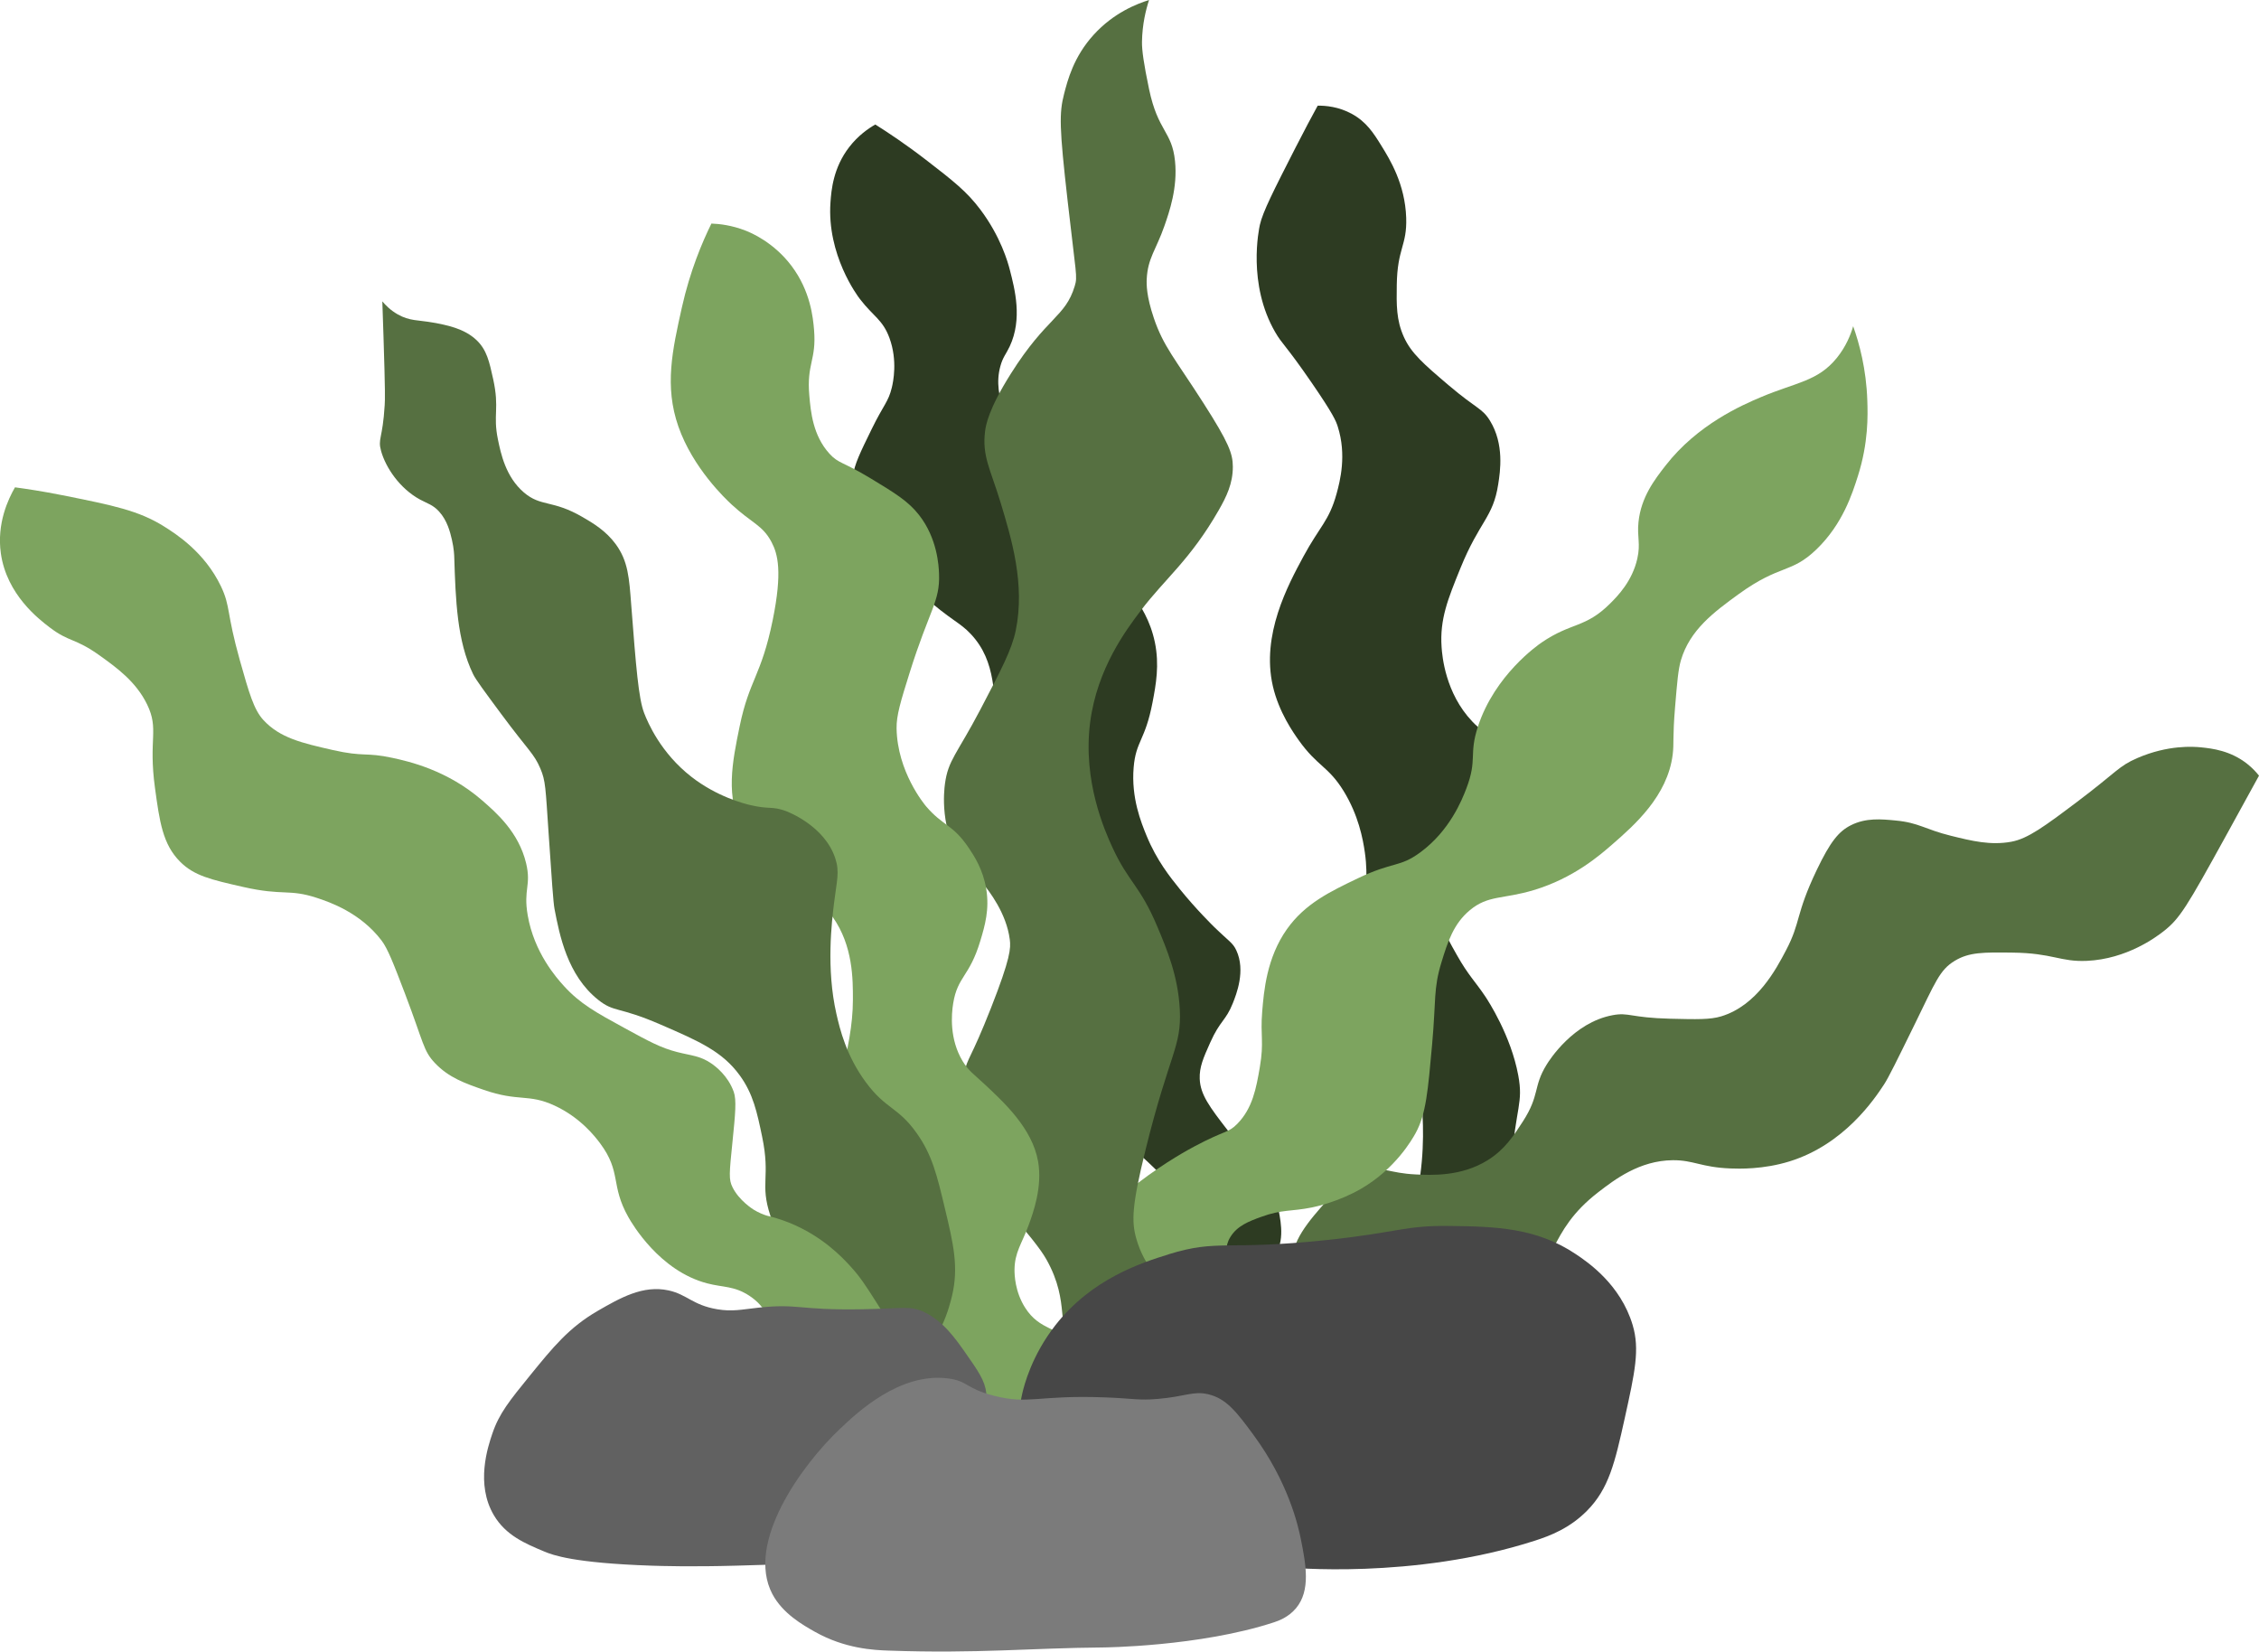 <?xml version="1.0" encoding="UTF-8"?>
<svg id="Layer_2" xmlns="http://www.w3.org/2000/svg" viewBox="0 0 632.51 462.37">
  <defs>
    <style>
      .cls-1 {
        fill: #474747;
      }

      .cls-2 {
        fill: #7da45f;
      }

      .cls-3 {
        fill: #2d3b22;
      }

      .cls-4 {
        fill: #616161;
      }

      .cls-5 {
        fill: #567041;
      }

      .cls-6 {
        fill: #7b7b7b;
      }
    </style>
  </defs>
  <g id="planter">
    <g>
      <path class="cls-3" d="M394.05,353.23c-2.51-4.25.78-8.12,2.97-20.15,2.04-11.15,1.41-19.87.99-25.76-.52-7.22-1.44-20.16-7.93-34.35-3.28-7.18-5.64-9.55-6.94-16.51-1.32-7.13.09-10.35-.99-17.83-.54-3.79-1.79-10.42-5.94-17.17-4.28-6.96-7.35-6.89-12.55-14.2-1.47-2.06-5.59-7.86-7.27-15.19-3.28-14.34,4.22-28.25,8.59-36.33,4.47-8.28,7.17-9.91,9.25-17.5.98-3.58,2.87-10.85.33-18.83-.5-1.57-1.28-3.5-7.27-12.22-7.48-10.88-8.19-10.66-10.24-14.2-7.82-13.49-4.56-28.86-4.29-30.05.82-3.65,3.85-9.59,9.91-21.47,2.55-5,4.75-9.1,6.28-11.89,2.16-.02,5.83.25,9.58,2.31,4.08,2.24,6.09,5.41,8.26,8.92,2.38,3.85,6.62,10.71,6.94,20.15.26,7.85-2.49,8.48-2.64,18.83-.08,5.57-.15,9.8,1.98,14.53,2.04,4.55,5.57,7.61,12.55,13.54,7.88,6.7,9.38,6.36,11.56,9.91,4.05,6.58,2.88,14.19,2.31,17.83-1.44,9.34-5.19,10.22-10.57,23.45-3.53,8.69-5.82,14.32-5.28,22.13.17,2.45,1.03,12.85,8.59,20.81,4.23,4.46,5.86,3.19,8.26,6.61,5.85,8.32,2.42,24.67-6.61,33.69-5.25,5.25-9.72,5.33-10.9,10.24-1,4.19,1.25,8.31,4.95,14.86,3.24,5.74,5.08,7.3,7.93,11.56.73,1.09,7.18,10.91,9.25,22.13,1.44,7.8-.65,8.63-1.98,24.77-1.71,20.67,1.21,25.46-3.3,29.72-6.6,6.25-21.77,4.44-25.76-2.31Z"/>
      <path class="cls-5" d="M362.34,353.89c-1.68-5.57,4.51-12.52,9.25-17.83,3.15-3.53,6.24-6.91,11.23-8.26,4.71-1.27,6.09.63,13.54.99,4.48.22,12.77.62,20.15-3.96,4.82-2.99,7.36-6.94,9.91-10.9,4.78-7.42,2.79-9.64,6.61-15.85.77-1.26,7.46-11.82,18.5-13.87,4.6-.86,4.86.71,16.18.99,7.41.18,11.11.27,14.2-.66,10.07-3.05,15.43-13.28,18.17-18.5,4.21-8.02,2.57-9.86,8.59-22.46,3.82-7.99,6.19-10.85,9.58-12.55,4.21-2.12,8.49-1.71,12.55-1.32,6.54.62,8.16,2.48,15.52,4.29,5.75,1.42,11.02,2.72,16.84,1.65,4.64-.85,9.32-4.32,18.5-11.23,11.16-8.41,11.49-9.92,16.84-12.22,8.57-3.69,15.62-3.2,17.83-2.97,3.05.31,8.17.9,12.88,4.62,1.52,1.2,2.6,2.42,3.3,3.3-3.93,7.17-7.13,12.99-9.25,16.84-10.95,19.87-12.89,23.16-17.5,26.75-1.93,1.5-10.2,7.76-21.47,8.26-7.46.33-9.5-2.18-20.81-2.31-8.09-.1-12.13-.15-16.18,2.31-4.21,2.55-5.38,5.9-11.23,17.83-4.87,9.93-7.3,14.9-8.59,16.84-2.57,3.89-11.03,16.7-26.42,21.47-7.35,2.28-14.19,2.07-16.51,1.98-8.21-.31-10.37-2.36-16.18-2.31-9.33.08-16.33,5.47-20.81,8.92-14.73,11.34-11.3,21.19-22.79,27.74-6.25,3.57-13.42,3.15-27.74,2.31-14.69-.86-32.25-1.88-34.68-9.91Z"/>
      <path class="cls-3" d="M356.07,352.57c3.82-4,2.62-10.25,1.98-13.54-.91-4.74-2.98-8-5.28-11.56-3.14-4.85-4.25-4.87-8.92-10.9-5.17-6.68-7.76-10.11-7.93-14.53-.12-3.32,1.01-5.86,2.97-10.24,2.74-6.12,4.32-6,6.28-10.9,1.01-2.54,3.66-9.16.99-14.86-1.01-2.15-1.93-2.37-6.28-6.61,0,0-4.95-4.82-9.58-10.57-2.63-3.26-6.42-7.97-9.25-14.86-1.53-3.74-4.35-10.61-3.63-19.16.63-7.47,3.22-7.44,5.28-18.17.98-5.1,1.96-10.49.66-16.84-1.26-6.15-4.09-10.38-6.28-13.54-8.94-12.89-14.7-18.16-26.09-33.03-1.91-2.5-6.47-8.54-9.58-17.17-1.8-5.02-2.5-9.19-1.32-13.54.71-2.61,1.57-3.33,2.64-5.61,3.58-7.66,1.43-15.96,0-21.47-.51-1.99-2.53-9.23-8.26-16.84-3.78-5.03-7.63-8.04-15.19-13.87-5.7-4.4-10.68-7.7-14.2-9.91-1.95,1.12-4.78,3.07-7.27,6.28-4.52,5.83-5.04,12.1-5.28,15.52-1.03,14.68,7.54,26.16,8.26,27.08,3.77,4.9,6.37,5.74,8.26,10.9,2.32,6.35,1.03,12.34.66,13.87-.98,4.04-2.25,4.7-5.61,11.56-3.24,6.62-4.87,9.93-5.28,13.21-1.11,8.72,4.06,16.17,7.27,20.81,3.15,4.54,6.25,7.28,12.22,12.55,8.19,7.23,10.35,7.49,13.54,10.9,7.29,7.78,6.21,17.29,7.6,27.74,3.46,26.09,17.77,23.71,25.43,54.5,6.01,24.15,6.28,37.98,6.28,37.98.14,7.19-.34,15.74,5.28,22.79,1.53,1.92,1.62,1.35,9.58,9.25,5.73,5.68,8.62,8.57,9.91,10.9,2.64,4.77,2.12,7.21,5.61,10.9,1.44,1.53,3.46,3.59,6.61,3.96,4.49.53,7.77-2.8,7.93-2.97Z"/>
      <path class="cls-2" d="M332.29,359.17c7.83-2.49,9.44-4.86,9.91-5.61,1.72-2.79.51-4.34,2.31-7.27,1.92-3.12,5.13-4.35,8.59-5.61,5.86-2.15,8.43-1.47,14.2-2.64.99-.2,7.51-1.58,13.87-5.28,9.55-5.57,14.23-13.77,15.19-15.52,2.95-5.37,3.45-11.86,4.62-24.77,1.14-12.61.32-15.56,2.64-23.12,1.74-5.66,3.36-10.73,7.93-14.53,5.12-4.27,9.25-3.04,17.83-5.61,11.23-3.36,18.56-9.77,22.13-12.88,6.06-5.29,15.4-13.45,16.84-25.1.4-3.2-.05-4.7.66-13.21.59-7.07.88-10.61,1.65-13.21,2.5-8.45,9.19-13.43,16.18-18.5,11.69-8.46,14.62-5.61,21.8-12.55,7.3-7.06,9.99-15.55,11.56-20.48,2.97-9.34,2.78-17.02,2.64-21.14-.29-8.87-2.26-16.04-3.96-20.81-.68,2.32-1.98,5.68-4.62,8.92-5.31,6.52-11.34,6.77-21.14,10.9-5.36,2.26-17.82,7.67-26.75,19.16-3.07,3.94-6.88,8.85-7.6,15.85-.44,4.29.64,5.93-.33,10.24-1.42,6.28-5.44,10.4-7.6,12.55-6.97,6.95-10.83,5.21-19.16,10.9-1.26.86-13.12,9.18-17.83,23.45-2.67,8.08-.1,9.15-3.3,17.5-1.2,3.14-4.63,11.76-12.88,17.83-5.84,4.3-7.52,2.49-17.5,7.27-7.72,3.69-14.74,7.05-19.82,14.2-5.7,8.05-6.47,17.41-6.94,23.12-.56,6.88.56,8.37-.66,15.52-1.01,5.92-2.03,11.5-6.28,15.85-2.59,2.66-3.35,1.74-11.89,6.28-1.46.77-8.25,4.42-15.85,10.24-4.82,3.69-7.23,5.53-8.26,7.6-3.75,7.53-.16,19.85,7.27,22.79,3.24,1.28,7.01.09,14.53-2.31Z"/>
      <path class="cls-5" d="M300.58,375.69c-5.27-3.24-.6-10.71-7.6-23.12-1.77-3.13-5.14-7.15-11.89-15.19-7.5-8.94-7.55-8.08-8.92-10.57-5.86-10.65-3.06-22.85-2.31-26.09,1.16-5.06,1.81-3.8,7.6-18.5,5.52-14.03,5.58-16.81,5.28-19.16-.94-7.45-5.85-13.64-7.6-15.85-2.87-3.62-3.53-3.17-5.61-5.94-6.52-8.68-5.2-19.95-4.95-21.8.89-6.72,3.34-8.29,9.91-20.81,5.87-11.2,8.81-16.8,9.91-22.13,2.69-13.01-1.2-25.8-4.29-36-2.79-9.17-5.17-12.82-4.29-19.82.2-1.58.9-6.11,7.27-16.18,9.97-15.8,15.19-15.69,17.83-24.44.83-2.74.38-2.98-1.98-23.78-2.34-20.58-2.4-24.63-.99-30.05.97-3.73,2.63-10.32,8.26-16.51,5.63-6.2,12.2-8.72,15.52-9.74-.88,2.7-1.9,6.75-1.98,11.72-.04,2.29.49,6.08,1.98,13.21,2.51,11.97,6.4,11.7,7.27,20.15.77,7.45-1.58,14.17-2.97,18.17-2.34,6.7-4.67,9-4.95,14.86-.07,1.44-.1,4.79,1.98,10.9,2.73,8.03,5.81,11.19,13.87,23.78,7.16,11.19,8.24,14.19,8.26,17.83.02,4.74-1.78,8.41-3.96,12.22-7.99,13.94-15.01,19.11-21.8,28.07-4,5.28-12.26,16.19-14.2,31.38-2.1,16.41,4.12,30.33,6.28,35.01,4.5,9.77,7.67,10.52,12.55,22.13,2.64,6.27,5.79,13.75,6.28,23.12.55,10.58-2.88,12.14-9.58,39.3-3.88,15.73-3.93,20.1-2.64,24.77,2.43,8.79,7.53,10.97,6.61,16.51-1.5,9.03-17.27,16.76-24.11,12.55Z"/>
      <path class="cls-2" d="M253.35,381.63c-.03-6.64,4.72-8.17,8.26-16.18.61-1.39,5.96-13.99.33-24.77-.58-1.12-3.18-6.08-8.59-9.25-4.37-2.56-7.03-1.88-12.55-5.28-2.95-1.82-5.14-3.17-6.61-5.61-2.75-4.58-.8-9.42,1.32-18.83,1.83-8.13,3.28-14.58,3.3-21.8.01-5.76.04-15.08-5.61-23.12-2.91-4.14-4.14-3.39-13.54-12.22-6.57-6.16-9.85-9.24-11.56-12.22-5.14-8.94-3.05-19.08-.99-29.06,2.71-13.12,6.04-13.97,9.25-29.72,2.74-13.48,1.44-18.45-.33-21.8-2.53-4.8-5.46-5.23-11.23-10.57-1.66-1.54-10.8-10.18-14.86-21.8-3.94-11.28-1.69-21.37.99-33.36,2.29-10.23,5.69-18.23,8.26-23.45,2.28.08,5.72.47,9.58,1.98,1.46.57,7.85,3.22,12.88,9.91,5.28,7.03,5.99,14.44,6.28,17.83.71,8.59-2.13,9.44-1.32,18.5.4,4.49,1,11.1,5.61,16.18,2.61,2.87,3.72,2.19,11.56,6.94,6.76,4.09,10.5,6.36,13.54,10.24,5.14,6.56,5.53,14.23,5.61,16.51.29,7.8-2.71,10-8.26,27.74-2.47,7.88-3.7,11.9-3.63,15.52.22,12.11,7.73,21.17,8.26,21.8,4.68,5.5,7.47,5.01,11.89,11.56,1.53,2.26,4.05,6.08,4.95,11.56.94,5.71-.36,10.25-1.65,14.53-3.04,10.13-6.36,9.89-7.6,17.5-.52,3.17-1.05,10.05,2.64,16.18,1.65,2.73,3.14,3.66,5.94,6.28,5.8,5.39,13.57,12.61,15.19,21.8,1.26,7.13-1.37,14.35-2.64,17.83-1.91,5.25-3.93,7.57-3.96,12.55,0,1.33.1,6.05,2.97,10.57,4.12,6.48,9.37,5.4,14.2,10.57,5.04,5.39,7.43,15.24,3.96,21.14-5.89,10.01-26.82,5.46-35.01,2.64-8.92-3.07-12.27-7.35-13.54-9.25-.91-1.35-3.28-4.9-3.3-9.58Z"/>
      <path class="cls-5" d="M242.79,371.72c-3.17-3.53-2.9-5.29-6.28-8.26-3.69-3.24-6.13-2.98-9.58-4.95-6.45-3.68-8.79-10.78-11.23-18.17-3.01-9.1.1-10.55-2.31-22.13-1.41-6.76-2.49-11.98-6.28-17.17-4.89-6.72-11.5-9.59-22.13-14.2-11.94-5.18-12.93-3.29-17.5-6.94-8.63-6.86-10.8-18.08-12.22-25.43-.34-1.76-.78-8.22-1.65-21.14-.87-12.89-.84-14.7-2.31-18.17-1.8-4.24-3.3-4.93-10.9-15.19-4.8-6.48-7.2-9.72-7.93-11.23-4.53-9.34-4.9-20.84-5.28-32.7-.01-.45-.07-2.43-.66-4.95-.48-2.06-1.28-5.38-3.63-7.93-1.72-1.86-3.21-2.18-5.28-3.3-5.74-3.11-9.62-9-10.9-13.54-1.01-3.57.42-3.34.99-12.88.1-1.65.17-3.5-.33-19.16-.13-4.15-.25-7.57-.33-9.91.85,1.02,2.25,2.47,4.29,3.63,3.35,1.91,5.75,1.56,9.91,2.31,3.62.66,8.71,1.58,12.22,4.95,2.82,2.71,3.54,5.96,4.62,10.9,1.82,8.26-.11,9.92,1.32,16.84.81,3.94,2.17,10.5,7.27,14.86,4.83,4.13,7.96,1.95,16.51,6.94,2.83,1.65,6.45,3.76,9.25,7.6,3.45,4.74,3.73,9.48,4.29,16.84,1.35,17.47,2.05,26.29,3.63,30.39,1.05,2.73,4.66,11.17,13.21,17.83,7.2,5.61,14.77,7.52,16.51,7.93,5.43,1.28,5.93.22,9.91,1.65.49.18,10.83,4.07,13.87,13.21,1.28,3.86.45,6.19-.33,12.55-.64,5.23-2.24,18.33.66,31.05.97,4.26,2.75,11.71,8.26,19.16,5.63,7.61,8.94,6.8,14.2,14.2,4.35,6.11,5.68,11.72,7.93,21.14,2.35,9.87,3.9,16.36,1.98,24.44-.49,2.06-3.59,15.12-10.9,16.18-5.62.82-11.53-5.76-12.88-7.27Z"/>
      <path class="cls-2" d="M218.24,372.49c-3.6-3.12-3.38-6.38-8.37-9.69-4.3-2.85-7.31-2.32-11.89-3.52-13.3-3.49-20.97-16.65-22.02-18.5-5.12-9.05-1.86-12.55-7.93-20.7-1.28-1.72-5.45-7.19-12.77-10.57-7.39-3.41-9.95-.97-19.82-4.4-5.2-1.81-9.76-3.39-13.65-7.49-3.3-3.47-3.11-5.57-8.37-19.38-3.21-8.41-4.84-12.66-6.61-14.97-5.94-7.79-14.54-10.73-18.06-11.89-7.95-2.61-9.36-.5-20.7-3.08-9.02-2.05-13.67-3.11-17.61-7.05-4.89-4.88-5.76-11.25-7.05-20.7-1.88-13.78,1.22-16.29-2.2-23.34-3.11-6.4-8.57-10.32-13.21-13.65-7.05-5.06-8.49-3.66-14.09-7.93-2.99-2.28-12.01-9.15-13.65-20.7-1.19-8.4,2.09-15.27,3.96-18.5,3.12.42,7.71,1.1,13.21,2.2,14.3,2.86,21.45,4.29,28.62,8.81,3.16,1.99,11.26,7.1,15.85,16.73,2.69,5.65,1.49,7.22,5.28,20.7,2.59,9.19,3.93,13.84,6.61,16.73,4.63,5.01,10.78,6.41,19.38,8.37,8.83,2.01,9.14.56,16.73,2.2,4.67,1.01,15.39,3.45,25.1,11.89,3.98,3.46,10.24,8.9,12.33,17.61,1.49,6.23-.81,7.22.44,14.53,1.79,10.47,8.05,17.53,10.13,19.82,4.54,4.99,8.96,7.41,17.17,11.89,6.64,3.62,9.96,5.44,14.53,6.61,3.98,1.02,6.42,1.03,9.58,3.19,1.23.84,4.67,3.45,6.28,7.93.82,2.29.45,6.18-.33,13.87-.93,9.14-1.09,10.68,0,12.88,1.84,3.71,5.66,6.1,5.94,6.28,1.39.85,2.68,1.35,3.63,1.65,1.53.36,3.73.96,6.28,1.98,9.28,3.73,14.89,9.72,17.17,12.22,2.71,2.96,4.23,5.34,6.94,9.58,2.12,3.31,3.17,4.99,2.97,5.94-1.14,5.47-20.79,10.26-29.83,2.42Z"/>
      <path id="stone1" class="cls-1" d="M327.23,351.14c13.91-4.29,15.74-.99,44.04-3.96,20.57-2.16,21.71-4.13,34.79-3.96,12.63.16,24.13.46,35.23,7.93,3.21,2.16,12.44,8.38,15.85,19.82,2.03,6.81.62,13.2-2.2,25.98-2.78,12.6-4.47,19.8-10.57,25.98-4.88,4.95-10.4,7.03-14.53,8.37-34.16,11.05-69.58,7.49-69.58,7.49-33.92-3.42-66.61-6.71-73.54-25.54-2.25-6.12-2.31-15.33-.44-23.34.49-2.08,2.59-10.44,9.25-18.94,10.16-12.97,24.01-17.44,31.71-19.82Z"/>
      <path id="stone_3" class="cls-4" d="M167.37,366.99c-8.02,4.62-12.52,10.16-18.94,18.05-5.78,7.11-8.67,10.67-10.57,16.29-1.24,3.66-4.78,14.12.44,22.9,3.35,5.63,8.7,7.87,14.09,10.13,2.36.99,8.21,3.22,29.94,3.96,2.67.09,11.28.35,23.78,0,12.75-.36,19.13-.54,22.02-1.32,4.07-1.1,7.87-2.83,30.39-23.78,14.28-13.28,18.25-17.69,17.61-23.34-.38-3.38-2.28-6.09-5.72-11.01-2.86-4.08-6.21-8.86-11.45-11.45-3.98-1.97-5.84-1.09-17.61-.88-17.98.31-17.71-1.68-29.06-.44-4.83.53-7.25,1.14-11.45.44-6.89-1.15-8.45-4.15-13.65-5.28-7.16-1.56-13.52,2.1-19.82,5.72Z"/>
      <path id="stone2" class="cls-6" d="M216.25,446.25c2.89,5.49,8.58,8.7,11.89,10.57,8.44,4.76,16.53,5.14,20.7,5.28,24.83.88,39.78-.72,59.89-.88,0,0,27.18-.21,48-7.05,1.18-.39,4.01-1.36,6.17-3.96,4.12-4.97,2.76-12.22,1.32-19.38-.76-3.79-3.52-15.87-13.21-29.06-4.71-6.41-7.64-10.27-12.77-11.45-4.17-.95-6.34.66-14.09,1.32-5.46.47-6.67-.14-14.97-.44-18.69-.68-21.02,2.07-30.83-.44-8.03-2.05-7.24-4.1-12.77-4.84-13.57-1.83-25.56,9.52-30.39,14.09-10.85,10.27-26.45,31.96-18.94,46.24Z"/>
    </g>
  </g>
</svg>